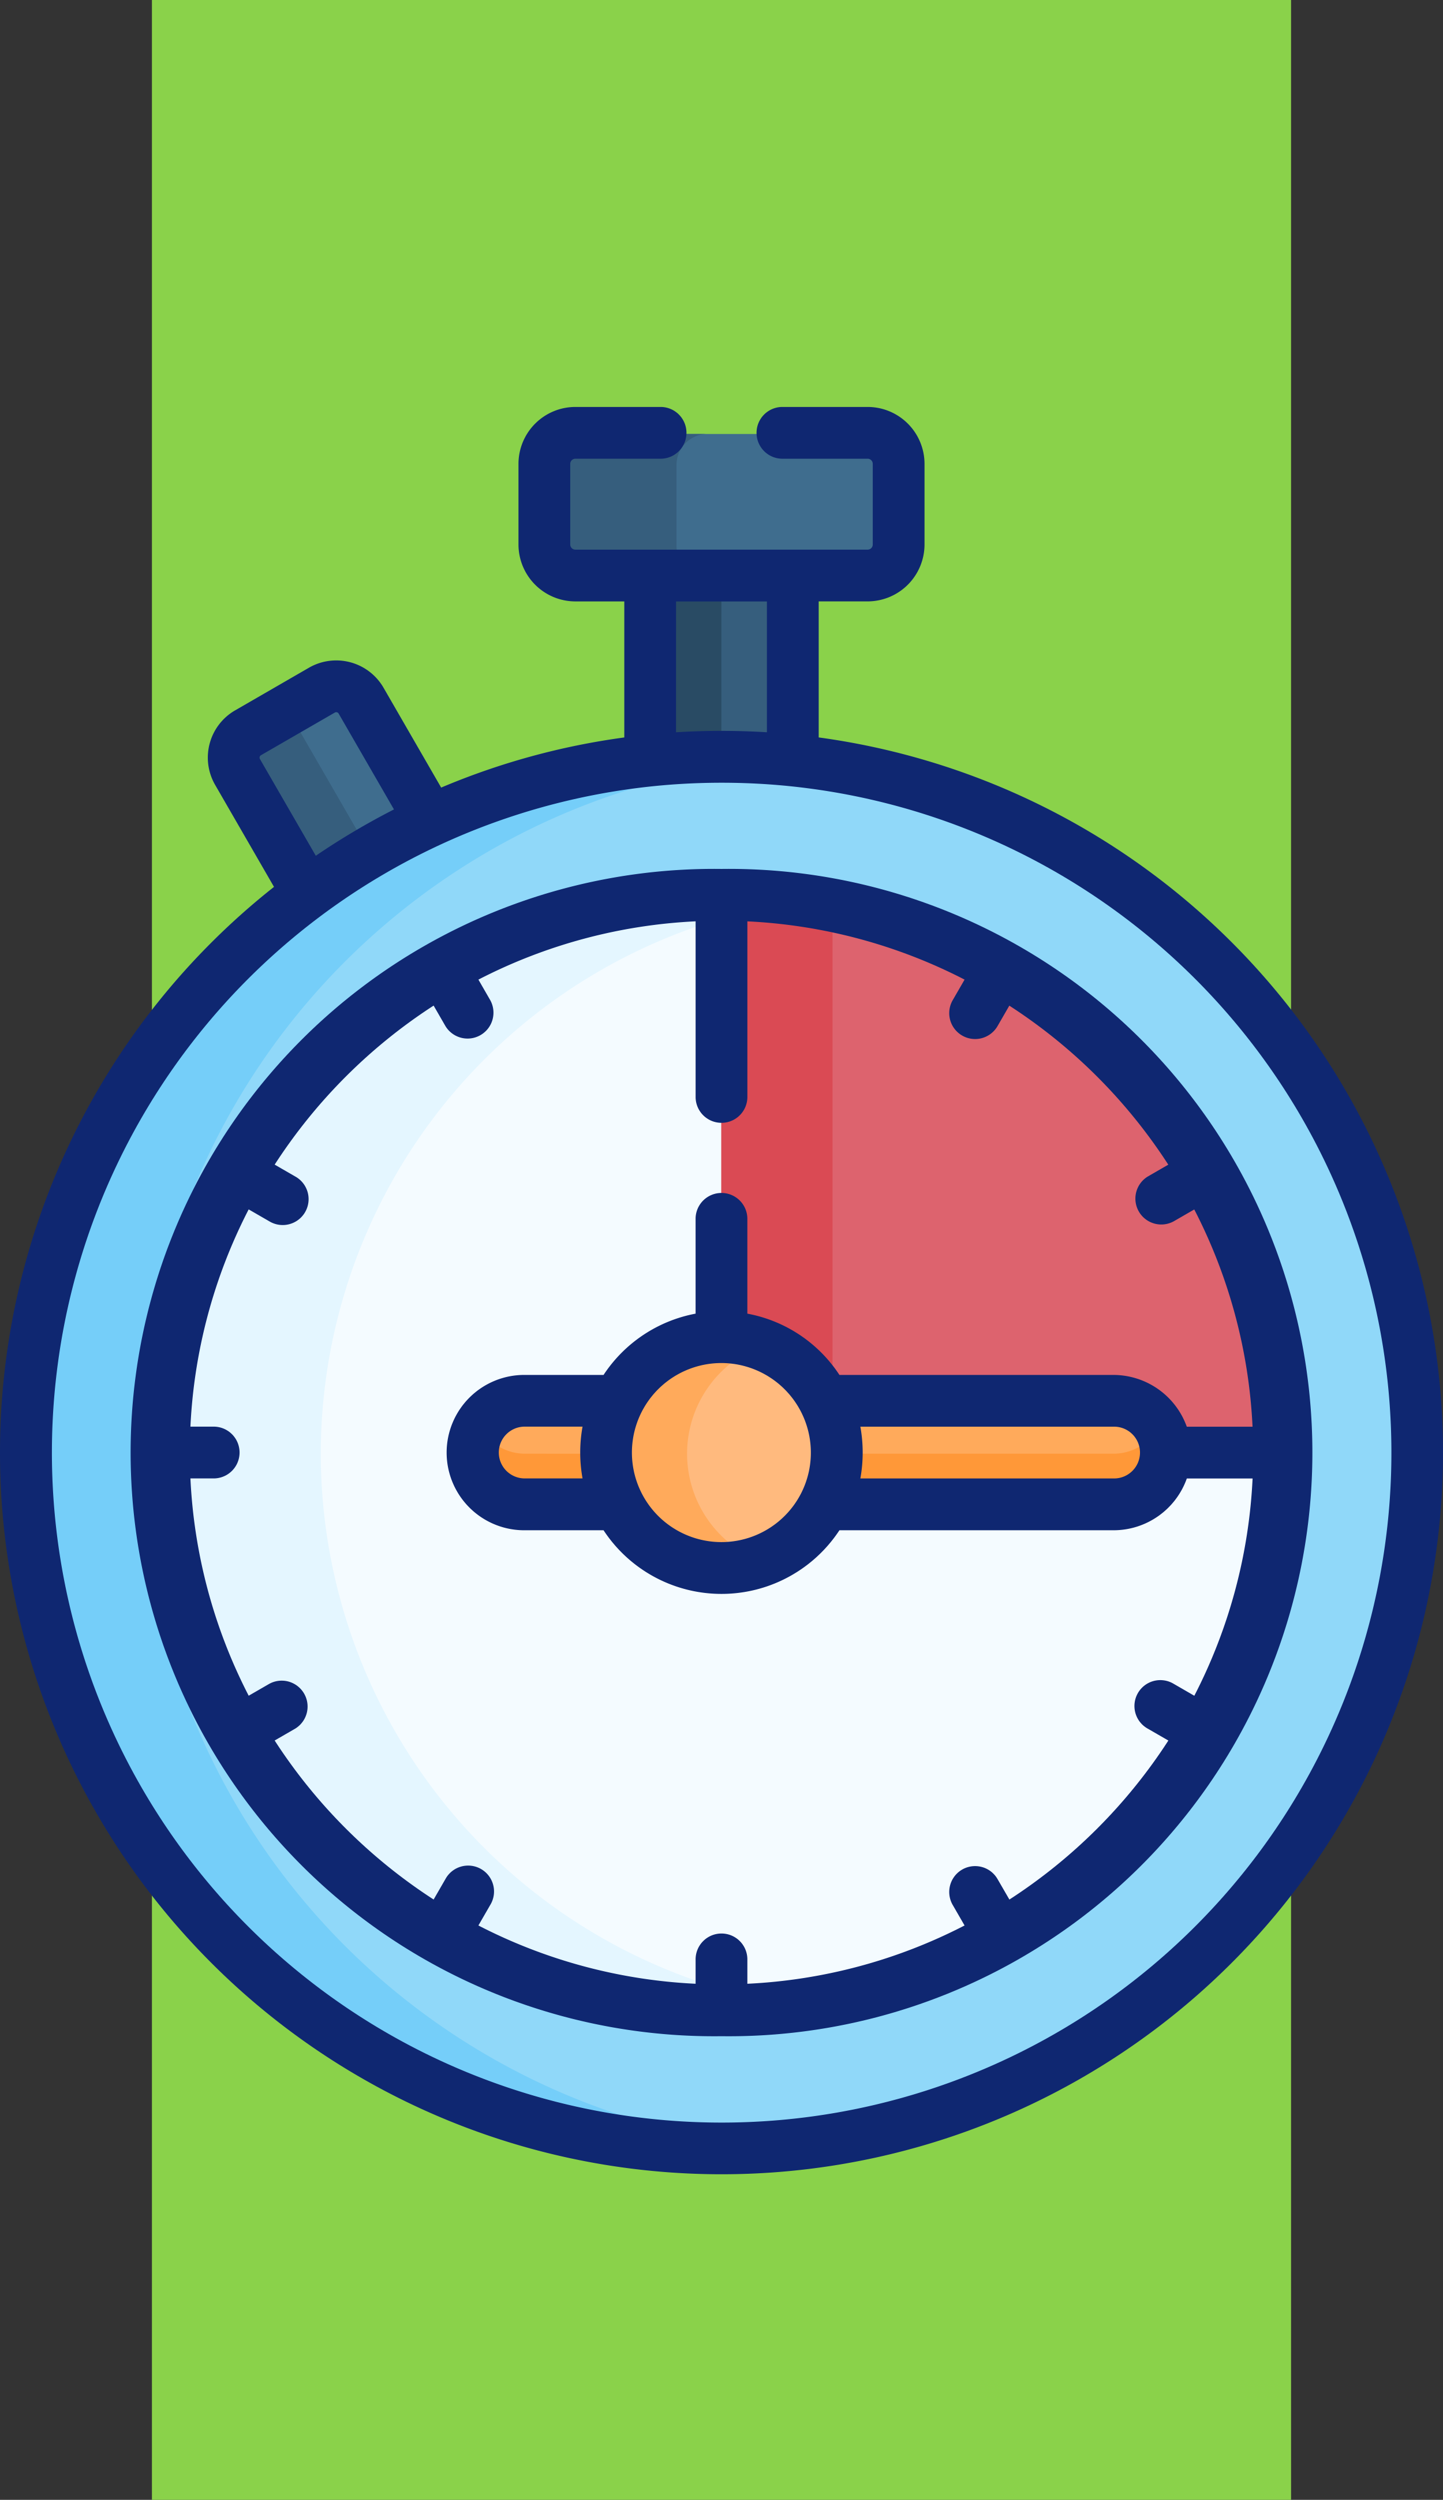 <svg xmlns="http://www.w3.org/2000/svg" width="124.142" height="215" viewBox="0 0 124.142 215">
  <rect x="0" y="0" width="124.142" height="215" fill="#333333" stroke="none"/>
  <g id="Grupo_87486" data-name="Grupo 87486" transform="translate(-11898.929 10150)">
    <rect id="Rectángulo_32766" data-name="Rectángulo 32766" width="98" height="215" transform="translate(11912 -10150)" fill="#8ad24a"/>
    <g id="Grupo_87344" data-name="Grupo 87344" transform="translate(-375.037 -571)">
      <g id="temporizador" transform="translate(12273.966 -9544)">
        <g id="Grupo_87342" data-name="Grupo 87342" transform="translate(2.205 2.325)">
          <path id="Trazado_146980" data-name="Trazado 146980" d="M40.569,22.226a2.466,2.466,0,0,0-3.369-.9l-6.356,3.67a2.467,2.467,0,0,0-.9,3.369L35.967,38.8l1.01.13,9.546-5.522V32.54Z" transform="translate(-11.722 0.802)" fill="#3f6d8e"/>
          <path id="Trazado_146981" data-name="Trazado 146981" d="M35.474,24.853a3.093,3.093,0,0,1-.235-2.588l-4.4,2.538a2.467,2.467,0,0,0-.9,3.369l6.027,10.438,1.01.13,4.884-2.825Z" transform="translate(-11.722 0.992)" fill="#365e7d"/>
          <path id="Trazado_146982" data-name="Trazado 146982" d="M72.4,12.216H61.375l-.582.561v15.9l.508.649H72.137l.928-.649v-15.9Z" transform="translate(-7.076 -0.505)" fill="#365e7d"/>
          <path id="Trazado_146983" data-name="Trazado 146983" d="M66.93,12.777l.582-.561H61.375l-.582.561v15.9l.508.649h6.136l-.508-.649Z" transform="translate(-7.076 -0.505)" fill="#294b64"/>
          <circle id="Elipse_4351" data-name="Elipse 4351" cx="59.836" cy="59.836" r="59.836" transform="translate(0 27.865)" fill="#90d8f9"/>
          <path id="Trazado_146984" data-name="Trazado 146984" d="M23.976,86.114A59.847,59.847,0,0,1,78.857,26.476c-1.637-.134-3.292-.206-4.963-.206a59.844,59.844,0,1,0,0,119.689c1.672,0,3.326-.072,4.963-.206A59.847,59.847,0,0,1,23.976,86.114Z" transform="translate(-14.041 1.589)" fill="#75cef9"/>
          <circle id="Elipse_4352" data-name="Elipse 4352" cx="47.962" cy="47.962" r="47.962" transform="translate(11.874 39.738)" fill="#f4fbff"/>
          <path id="Trazado_146985" data-name="Trazado 146985" d="M37.892,84.574A48.041,48.041,0,0,1,79.108,37.082a47.969,47.969,0,1,0,0,94.983A48.041,48.041,0,0,1,37.892,84.574Z" transform="translate(-12.501 3.129)" fill="#e4f6ff"/>
          <path id="Trazado_146986" data-name="Trazado 146986" d="M80.683,2.024H55.537A2.667,2.667,0,0,0,52.871,4.69v6.939A2.667,2.667,0,0,0,55.537,14.3H80.683a2.666,2.666,0,0,0,2.666-2.667V4.69a2.666,2.666,0,0,0-2.666-2.666Z" transform="translate(-8.257 -2.024)" fill="#3f6d8e"/>
          <path id="Trazado_146987" data-name="Trazado 146987" d="M64.251,11.629V4.69a2.667,2.667,0,0,1,2.667-2.667H55.537A2.667,2.667,0,0,0,52.871,4.69v6.939A2.667,2.667,0,0,0,55.537,14.3h11.38a2.666,2.666,0,0,1-2.667-2.667Z" transform="translate(-8.257 -2.024)" fill="#365e7d"/>
          <path id="Trazado_146988" data-name="Trazado 146988" d="M66.134,36.6V74.647l.68.917,7.051,5.492H99.47l3.934,2.449.916,1.068H114.1A48.024,48.024,0,0,0,66.134,36.6Z" transform="translate(-6.281 3.129)" fill="#dd636e"/>
          <path id="Trazado_146989" data-name="Trazado 146989" d="M75.7,37.564a48.013,48.013,0,0,0-9.569-.96V74.647l.68.917,7.051,5.492H75.7V37.564Z" transform="translate(-6.281 3.129)" fill="#da4a54"/>
          <path id="Trazado_146990" data-name="Trazado 146990" d="M60.033,74.478H52.016a4.453,4.453,0,0,0,0,8.906h8.017l.444-.944V75.265Z" transform="translate(-9.048 8.771)" fill="#ffaa5b"/>
          <path id="Trazado_146991" data-name="Trazado 146991" d="M98.816,74.478H73.951l-.765.59v6.878l.765,1.439H98.816a4.453,4.453,0,0,0,0-8.906Z" transform="translate(-5.23 8.771)" fill="#ffaa5b"/>
          <path id="Trazado_146992" data-name="Trazado 146992" d="M52.016,78.642a4.448,4.448,0,0,1-3.853-2.227,4.448,4.448,0,0,0,3.853,6.68h8.017l.444-.944V77.7l-.444.944Z" transform="translate(-9.048 9.06)" fill="#ff9838"/>
          <path id="Trazado_146993" data-name="Trazado 146993" d="M98.816,78.642H73.951L73.185,77.2v4.453l.765,1.439H98.816a4.448,4.448,0,0,0,3.853-6.68A4.448,4.448,0,0,1,98.816,78.642Z" transform="translate(-5.23 9.06)" fill="#ff9838"/>
          <circle id="Elipse_4353" data-name="Elipse 4353" cx="9.929" cy="9.929" r="9.929" transform="matrix(0.383, -0.924, 0.924, 0.383, 46.914, 93.092)" fill="#ffba7e"/>
          <path id="Trazado_146994" data-name="Trazado 146994" d="M64.471,79.641a9.942,9.942,0,0,1,6.438-9.292,9.927,9.927,0,1,0,0,18.584,9.942,9.942,0,0,1-6.438-9.292Z" transform="translate(-7.568 8.061)" fill="#ffaa5b"/>
        </g>
        <g id="Grupo_87343" data-name="Grupo 87343" transform="translate(0 0)">
          <path id="Trazado_146995" data-name="Trazado 146995" d="M12.123,89.929A62.071,62.071,0,1,0,82.556,28.423v-11.7h4.211a4.9,4.9,0,0,0,4.893-4.893V4.893A4.9,4.9,0,0,0,86.767,0H79.389a2.227,2.227,0,0,0,0,4.453h7.378a.44.44,0,0,1,.44.44v6.939a.44.44,0,0,1-.44.44H61.621a.441.441,0,0,1-.44-.44V4.893a.441.441,0,0,1,.44-.44H69A2.227,2.227,0,0,0,69,0H61.621a4.9,4.9,0,0,0-4.893,4.893v6.939a4.9,4.9,0,0,0,4.893,4.893h4.211v11.7a61.565,61.565,0,0,0-15.755,4.312l-4.961-8.593a4.7,4.7,0,0,0-6.41-1.718l-6.356,3.67a4.69,4.69,0,0,0-1.718,6.41l5.064,8.771A61.989,61.989,0,0,0,12.123,89.929Zm58.162-73.2H78.1V27.979a64.2,64.2,0,0,0-7.819,0Zm-35.8,13.552a.239.239,0,0,1,.088-.327l6.356-3.67a.241.241,0,0,1,.328.088l4.759,8.244A62.241,62.241,0,0,0,39.291,38.6Zm35.789,2.17a58.914,58.914,0,0,1,7.867,0,57.619,57.619,0,1,1-7.867,0Z" transform="translate(-12.123 0)" fill="#0f2771"/>
          <path id="Trazado_146996" data-name="Trazado 146996" d="M72.654,134.973a50.2,50.2,0,1,0,0-100.392h0a50.2,50.2,0,1,0,0,100.392ZM31.979,63.864l1.769,1.021a2.227,2.227,0,1,0,2.227-3.856l-1.762-1.017A46.111,46.111,0,0,1,47.888,46.335L48.906,48.1a2.227,2.227,0,0,0,3.856-2.227L51.741,44.1a45.417,45.417,0,0,1,18.686-5.013V54.238a2.227,2.227,0,0,0,4.453,0V39.089A45.534,45.534,0,0,1,93.566,44.1l-1.02,1.767A2.227,2.227,0,0,0,96.4,48.1l1.016-1.76a46.044,46.044,0,0,1,13.676,13.676l-1.76,1.016a2.227,2.227,0,0,0,2.227,3.856l1.767-1.02a45.376,45.376,0,0,1,5.014,18.685h-5.657a6.718,6.718,0,0,0-6.3-4.453H82.8a12.11,12.11,0,0,0-7.922-5.271v-8.2a2.227,2.227,0,0,0-4.453,0v8.2A12.177,12.177,0,0,0,62.507,78.1H55.769a6.68,6.68,0,1,0,0,13.359h6.738a12.14,12.14,0,0,0,20.292,0h23.587a6.691,6.691,0,0,0,6.3-4.453h5.658a45.422,45.422,0,0,1-5.013,18.686l-1.768-1.021a2.227,2.227,0,1,0-2.227,3.856l1.762,1.017a46.111,46.111,0,0,1-13.676,13.676L96.4,121.456a2.226,2.226,0,1,0-3.856,2.226l1.021,1.768a45.417,45.417,0,0,1-18.686,5.013v-2.048a2.227,2.227,0,1,0-4.453,0v2.048a45.417,45.417,0,0,1-18.686-5.013l1.021-1.768a2.227,2.227,0,1,0-3.856-2.227l-1.017,1.762a46.108,46.108,0,0,1-13.676-13.676l1.762-1.017a2.227,2.227,0,0,0-2.227-3.856l-1.769,1.021A45.417,45.417,0,0,1,26.965,87h2.048a2.227,2.227,0,0,0,0-4.453H26.965a45.431,45.431,0,0,1,5.013-18.687ZM84.6,82.55h21.783a2.227,2.227,0,1,1,0,4.453H84.6A12.477,12.477,0,0,0,84.6,82.55Zm-5.077,5.692a7.7,7.7,0,1,1-6.873-11.165,7.707,7.707,0,0,1,6.873,11.165ZM60.7,87H55.77a2.227,2.227,0,1,1,0-4.453H60.7A12.459,12.459,0,0,0,60.7,87Z" transform="translate(-10.583 5.152)" fill="#0f2771"/>
        </g>
      </g>
    </g>
  </g>
</svg>
